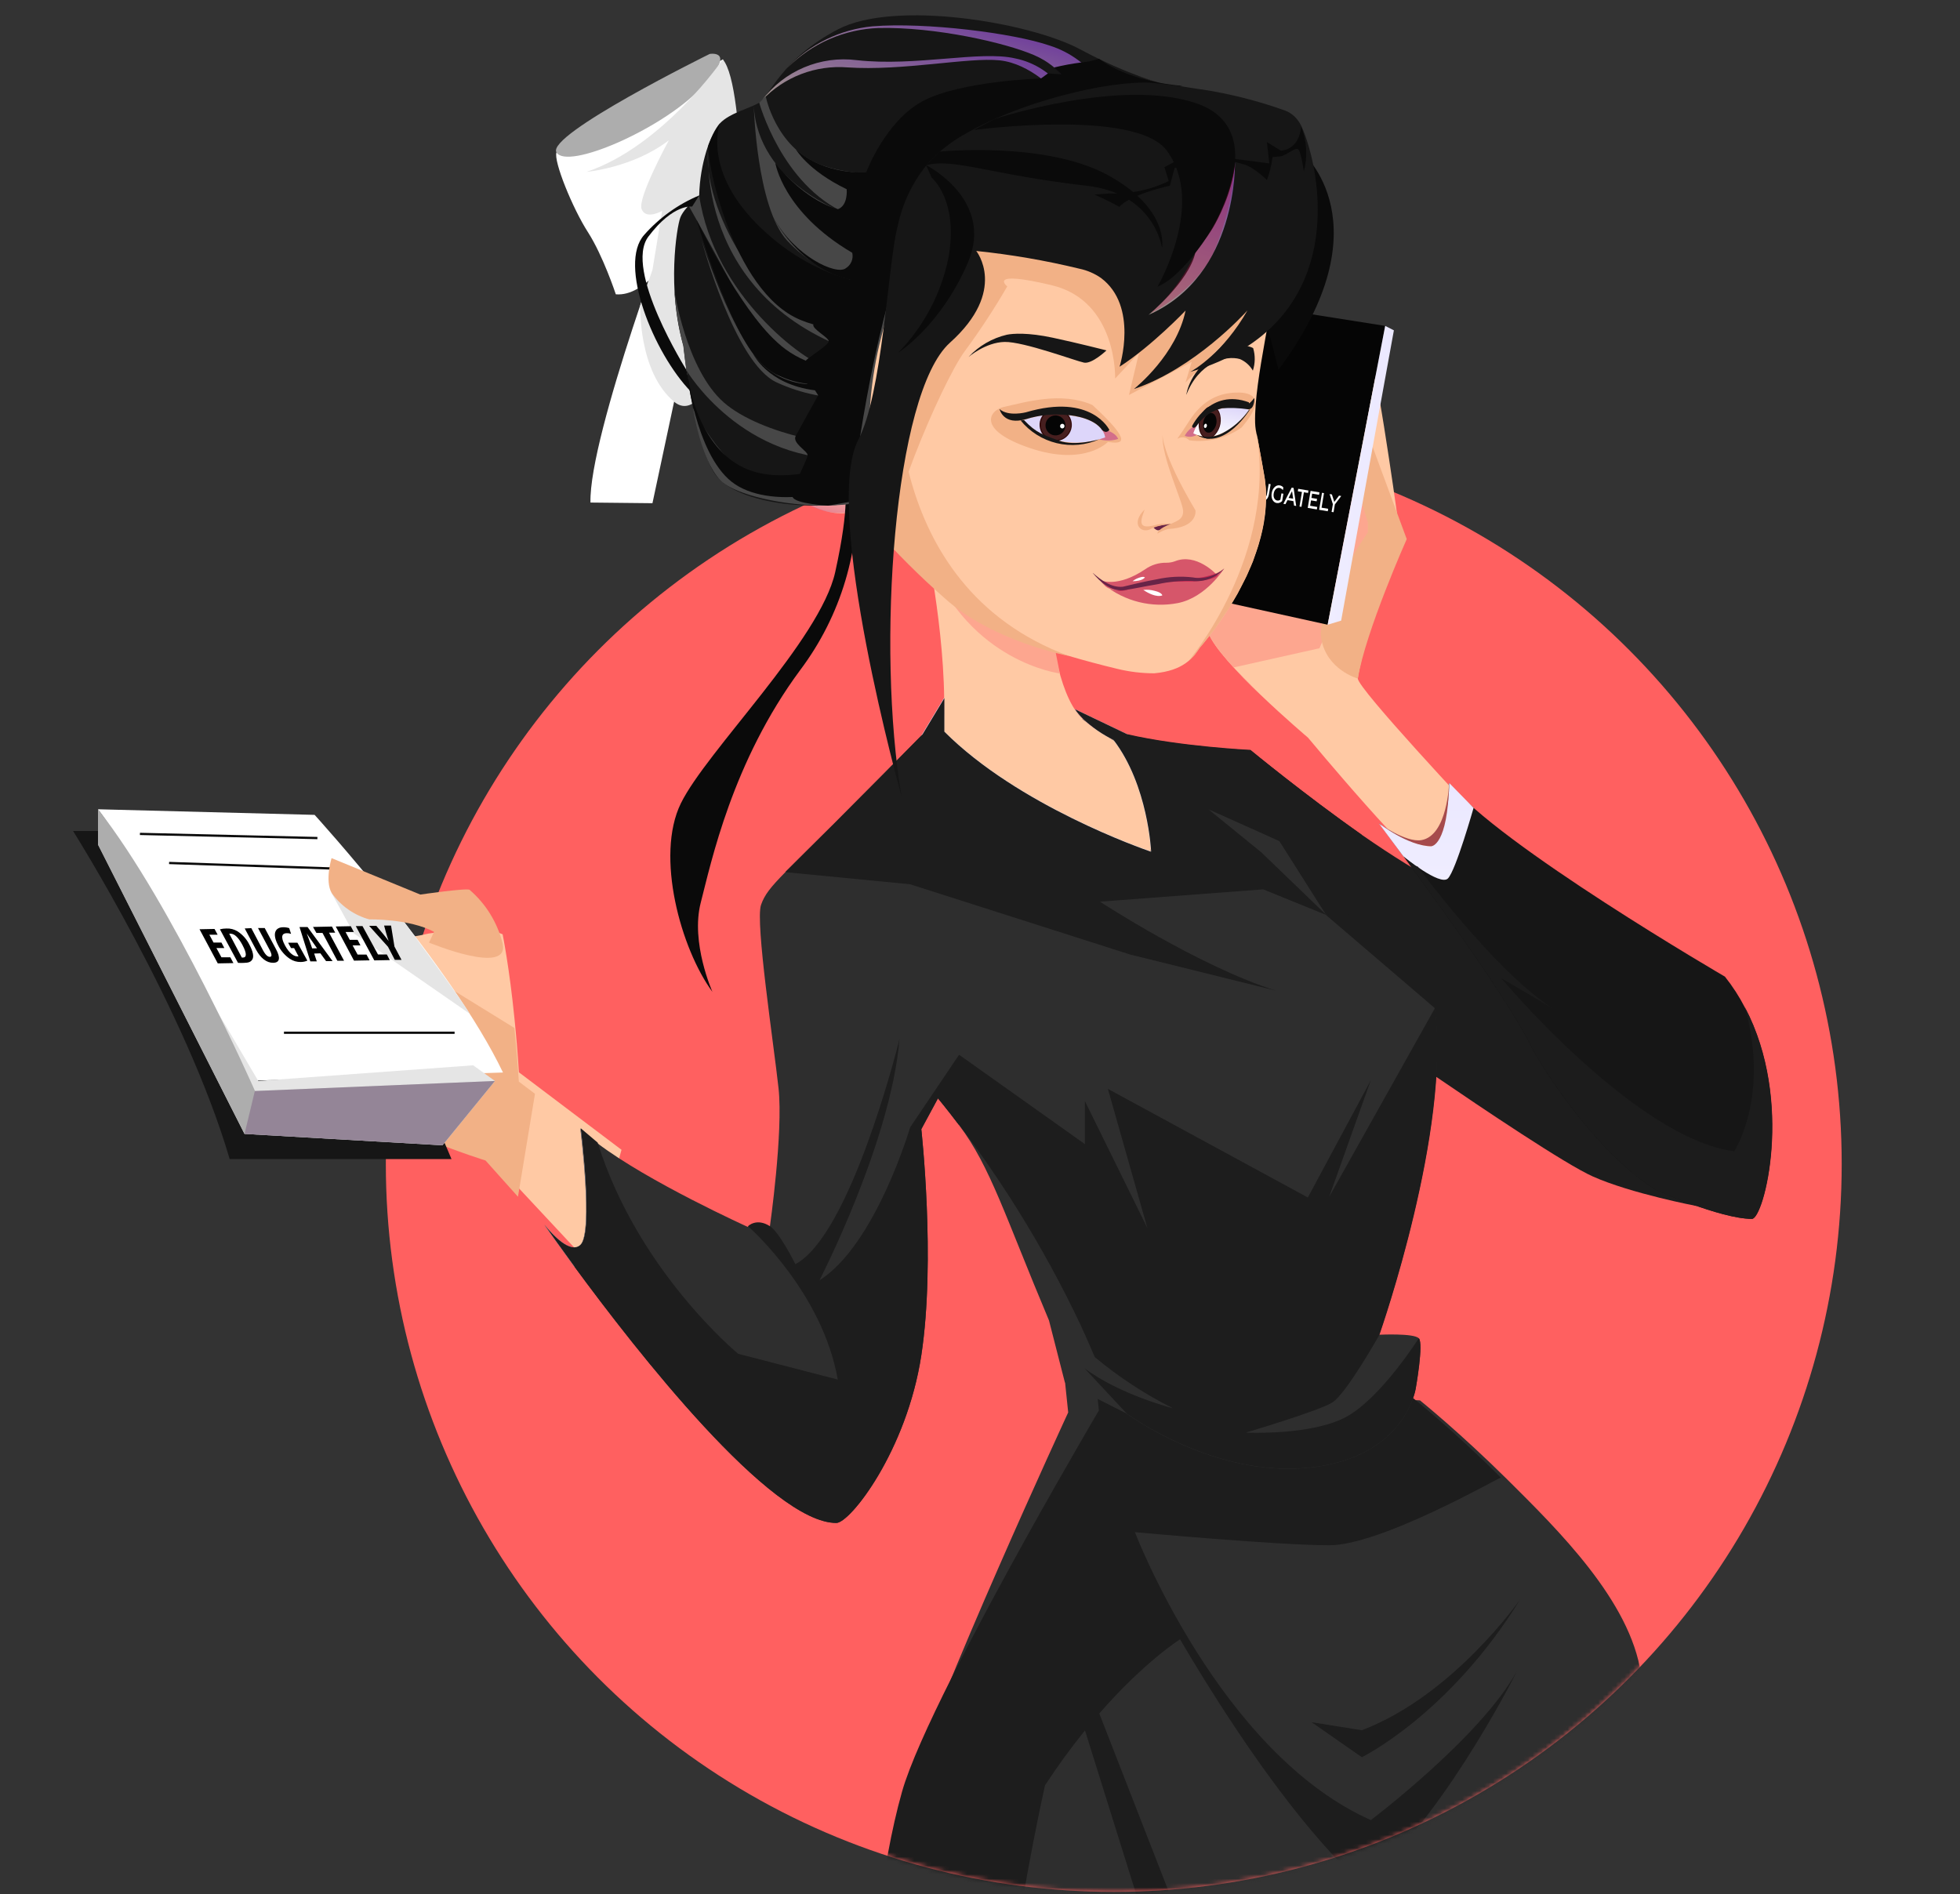 <svg width="447" height="432" viewBox="0 0 447 432" fill="none" xmlns="http://www.w3.org/2000/svg">
<rect x="0" y="0" width="447" height="432" fill="#333333" stroke="none"/>
<circle cx="254.007" cy="265.487" r="166.013" fill="#FF6060"/>
<mask id="mask0_427_2075" style="mask-type:alpha" maskUnits="userSpaceOnUse" x="0" y="-62" width="447" height="494">
<path d="M420.02 265.487C420.02 357.173 345.693 431.5 254.007 431.5C162.32 431.5 87.994 357.173 87.994 265.487C-107.85 336.172 72.18 -62 163.867 -62C255.553 -62 532.857 151.353 420.02 265.487Z" fill="#FF6060"/>
</mask>
<g mask="url(#mask0_427_2075)">
<path d="M315.976 578.548H358.457C362.083 559.383 365.469 536.192 367.977 517.494C370.611 497.987 372.287 483.393 372.287 483.393C372.287 477.499 372.184 470.316 371.99 462.506C371.249 427.926 369.186 381.204 369.186 381.204C312.852 381.204 299.125 431.689 299.125 431.689C299.125 431.689 303.184 464.365 307.368 499.241C311.313 532.453 315.372 567.717 315.976 578.548Z" fill="url(#paint0_linear_427_2075)"/>
<path d="M196.651 578.548H244.969C249.833 568.154 253.855 557.387 256.998 546.35C258.081 542.554 259.198 538.541 260.338 534.356C263.599 522.476 267.054 509.376 270.223 497.211C276.574 472.824 281.704 452.165 281.704 452.165L299.103 431.643C299.103 392.4 243.236 360.955 243.236 360.955C243.236 360.955 229.726 369.973 216.364 404.656C211.459 417.661 207.478 430.995 204.45 444.56C190.939 503.744 196.97 555.255 196.651 578.548Z" fill="url(#paint1_linear_427_2075)"/>
<path d="M315.976 578.548H358.457C362.083 559.383 365.469 536.192 367.977 517.494C370.611 497.987 372.287 483.393 372.287 483.393C372.287 477.499 372.184 470.316 371.99 462.506C371.249 427.926 369.186 381.204 369.186 381.204C312.852 381.204 299.125 431.689 299.125 431.689C299.125 431.689 303.184 464.365 307.368 499.241C311.313 532.453 315.372 567.717 315.976 578.548Z" fill="#FFC9A4"/>
<path d="M196.651 578.548H244.969C249.833 568.154 253.855 557.387 256.998 546.35C258.081 542.554 259.198 538.541 260.338 534.356C263.599 522.476 267.054 509.376 270.223 497.211C276.574 472.824 281.704 452.165 281.704 452.165L299.103 431.643C299.103 392.4 243.236 360.955 243.236 360.955C243.236 360.955 229.726 369.973 216.364 404.656C211.459 417.661 207.478 430.995 204.45 444.56C190.939 503.744 196.97 555.255 196.651 578.548Z" fill="#FFC9A4"/>
<path fill-rule="evenodd" clip-rule="evenodd" d="M196.651 578.547H200.55C200.961 566.451 203.104 552.484 210.162 545.427C223.843 531.745 259.05 534.265 260.327 534.356C263.588 522.476 267.042 509.376 270.212 497.211L267.521 463.235L225.986 389.663L216.398 404.758C211.494 417.763 207.512 431.098 204.484 444.663C190.939 503.744 196.97 555.255 196.651 578.547Z" fill="#F2B186"/>
<path d="M275.616 144.389C276.756 147.582 282.206 153.419 287.541 158.527C293.025 163.771 298.304 168.241 298.304 168.241C298.304 168.241 323.877 199.024 326.534 197.986C329.19 196.949 336.612 185.753 336.612 185.753C336.612 185.753 309.671 157.079 309.671 154.764C309.671 152.45 318.598 117.072 318.598 117.072C318.598 117.072 313.137 77.612 311.404 77.612C309.892 77.767 308.411 78.151 307.015 78.752L278.717 99.959C278.717 99.959 276.562 115.077 275.547 127.858C275.012 135.314 274.795 141.984 275.616 144.389Z" fill="#FFC9A4"/>
<path fill-rule="evenodd" clip-rule="evenodd" d="M275.616 144.389C276.756 147.581 282.206 153.419 287.542 158.527L281.328 152.233L300.915 147.855L313.092 119.911L307.973 102.011L289.833 118.44L275.593 127.846C275.012 135.314 274.795 141.983 275.616 144.389Z" fill="#FDA68F"/>
<path d="M309.671 154.765C309.671 154.765 302.534 152.804 301.325 145.644C300.117 138.484 311.951 121.417 311.951 121.417V119.068C311.951 119.068 308.132 108.214 309.112 100.986L310.914 96.163L320.822 122.956C320.822 122.956 311.404 144.082 309.671 154.765Z" fill="#F2B186"/>
<path d="M60.463 210.71C62.265 231.46 74.931 245.928 74.931 245.928C81.977 250.922 90.893 255.049 98.099 257.979C105.304 260.91 110.731 262.54 110.731 262.54L118.131 270.794L134.412 288.238L141.743 262.244L118.347 244.572C118.074 240.205 117.72 236.066 117.333 232.338C116.193 220.811 114.631 213.093 114.631 213.093C109.945 210.949 97.802 212.91 97.802 212.91C79.036 217.357 60.463 210.71 60.463 210.71Z" fill="#FFC9A4"/>
<path fill-rule="evenodd" clip-rule="evenodd" d="M225.77 541.847L224.994 566.588C224.641 570.603 224.984 574.65 226.009 578.548H299.285C331.812 565.003 365.309 547.525 365.309 547.525C386.664 479.996 376.71 398.488 374.248 381.786C371.785 365.083 355.276 348.893 343.807 337.492C332.827 326.615 323.843 319.398 323.843 319.398L242.894 315.214L243.613 322.146C243.613 322.146 213.148 388.079 207.129 409.16C197.369 443.671 197.369 508.077 197.369 508.077C197.369 479.996 211.575 457.114 211.575 457.114C222.11 480.554 225.77 541.847 225.77 541.847Z" fill="#2E2E2E"/>
<path fill-rule="evenodd" clip-rule="evenodd" d="M205.715 408.659C209.078 396.779 223.022 370.556 234.423 350.034C243.248 334.186 250.613 321.69 250.613 321.69L249.895 314.747L322.349 318.931C322.349 318.931 331.334 326.091 342.29 337.002C341.013 337.458 314.847 352.44 303.173 352.44C291.258 352.44 258.833 349.452 258.833 349.452C258.833 349.452 278.056 399.743 312.636 415.123C312.636 415.123 337.661 396.232 345.927 381.193C345.026 383.177 327.332 417.449 310.583 429.5C310.583 429.5 294.542 417.05 269.117 373.897C269.117 373.897 261.068 378.925 250.704 390.805L316.637 559.942L296.115 550.342L247.443 394.67C244.191 398.692 241.147 402.878 238.322 407.211C238.322 407.211 220.479 485.56 225.724 541.894C225.188 537.561 220.582 480.099 210.116 456.658C210.116 456.658 195.898 479.54 195.898 507.633C195.944 507.587 195.944 443.171 205.715 408.659Z" fill="#1D1D1D"/>
<path fill-rule="evenodd" clip-rule="evenodd" d="M346.703 364.775C346.703 364.775 331.505 386.689 310.583 394.624L299.125 392.8L310.583 400.78C310.583 400.78 330.479 391.078 346.703 364.775Z" fill="#1D1D1D"/>
<path fill-rule="evenodd" clip-rule="evenodd" d="M346.771 465.437L355.823 414.257L334.389 482.721L346.771 465.437Z" fill="#050505"/>
<path d="M211.621 126.034C211.621 126.034 216.968 152.257 214.836 169.929C214.836 169.929 246.281 198.934 259.403 198.934C272.526 198.934 265.811 173.908 265.811 173.908C265.811 173.908 252.266 169.347 246.588 163.647C240.911 157.946 239.577 141.905 239.577 141.905L211.621 126.034Z" fill="#FFC9A4"/>
<path fill-rule="evenodd" clip-rule="evenodd" d="M98.099 260.123C105.293 263.019 110.731 264.684 110.731 264.684L118.131 272.95L122.007 249.474L118.325 246.693C118.051 242.314 117.697 238.187 117.31 234.448L103.628 226.011L98.099 260.123Z" fill="#F2B186"/>
<path fill-rule="evenodd" clip-rule="evenodd" d="M285.136 171.034L286.869 189.641L287.279 194.11L288.1 202.844L320.639 240.832C320.639 240.832 323.421 242.771 327.571 245.621C337.969 252.724 357.009 265.539 363.223 268.309C371.922 272.209 386.983 275.082 386.983 275.082L329.555 201.92C324.288 199.526 317.344 195.079 310.561 190.393C297.632 181.295 285.136 171.034 285.136 171.034Z" fill="#1D1D1D"/>
<path fill-rule="evenodd" clip-rule="evenodd" d="M314.494 187.783C314.768 188.148 317.492 191.773 321.335 197.041C330.33 209.297 345.437 230.389 349.689 239.693C349.689 239.693 361.82 261.207 377.383 271.285C377.383 271.285 392.341 278.001 399.524 278.001C402.261 278.001 409.192 251.174 397.951 229.808C396.666 227.311 395.138 224.948 393.39 222.75C393.39 222.75 341.424 192.514 330.433 178.548C330.433 178.548 330.649 190.998 327.742 193.894C324.835 196.79 315.075 188.262 314.494 187.783Z" fill="#161616"/>
<path fill-rule="evenodd" clip-rule="evenodd" d="M22.36 189.525H16.66C16.66 189.525 42.472 230.467 52.38 264.363H102.967C102.967 264.363 85.489 221.335 60.463 191.612L22.36 189.525Z" fill="#161616"/>
<path fill-rule="evenodd" clip-rule="evenodd" d="M71.751 185.855C71.751 185.855 103.047 220.196 114.71 244.617L55.766 246.544C55.766 246.544 34.127 200.221 22.36 184.578L71.751 185.855Z" fill="white"/>
<path fill-rule="evenodd" clip-rule="evenodd" d="M107.915 242.975L112.875 246.544L100.904 261.217L55.766 258.618L22.395 192.662V184.578L58.901 246.544L107.915 242.975Z" fill="#E5E5E5"/>
<path fill-rule="evenodd" clip-rule="evenodd" d="M22.36 184.578V192.696L55.766 258.618L100.903 261.217L112.875 246.544L58.149 248.824C58.149 248.824 39.462 206.377 22.36 184.578Z" fill="#ADADAD"/>
<g style="mix-blend-mode:multiply" opacity="0.3">
<path fill-rule="evenodd" clip-rule="evenodd" d="M58.115 248.848L55.766 258.619L100.903 261.218L112.875 246.545L58.115 248.848Z" fill="#592963"/>
</g>
<path d="M31.918 189.94L31.906 190.453L72.381 191.4L72.393 190.887L31.918 189.94Z" fill="#0A0A0A"/>
<path d="M79.036 198.454L79.047 197.941L38.573 196.573L38.55 197.086L79.036 198.454Z" fill="#0A0A0A"/>
<path d="M103.674 235.291H64.762V235.804H103.674V235.291Z" fill="#0A0A0A"/>
<path fill-rule="evenodd" clip-rule="evenodd" d="M107.117 231.21L80.666 212.865L75.615 203.676L92.273 210.425C92.273 210.425 104.084 226.284 107.117 231.21Z" fill="#E5E5E5"/>
<path d="M114.631 215.215C113.459 210.446 110.828 206.162 107.106 202.959C106.616 202.468 95.864 204.03 95.864 204.03L75.616 195.719C75.616 195.719 74.054 200.804 75.616 203.643C77.701 206.593 80.742 208.732 84.224 209.697C84.224 209.697 93.344 209.503 98.988 212.536L97.848 214.987C97.848 214.987 116.295 222.648 114.631 215.215Z" fill="#F2B186"/>
<path fill-rule="evenodd" clip-rule="evenodd" d="M239.896 144.424L241.709 153.602C241.709 153.602 221.107 151.026 211.997 127.801L211.655 126.034C211.655 126.034 220.821 137.002 239.896 144.424Z" fill="#FDA68F"/>
<path fill-rule="evenodd" clip-rule="evenodd" d="M124.162 279.345C125.234 280.884 127.674 284.316 131.003 288.888C145.152 308.156 175.764 347.354 190.734 347.354C193.915 347.354 206.798 330.867 210.116 309.114C213.434 287.36 210.116 257.546 210.116 257.546L213.912 250.512C213.912 250.512 215.748 252.689 218.712 256.6C225.872 266.074 229.213 277.361 239.235 301.167L242.849 315.271L256.929 322.408C256.929 322.408 276.631 337.058 298.601 334.755C320.571 332.452 322.863 316.684 322.863 316.684C322.863 316.684 324.698 306.423 323.558 305.226C322.418 304.029 314.528 304.428 314.528 304.428C314.893 303.368 325.77 272.162 327.503 245.7C327.904 240.439 327.801 235.151 327.195 229.91L306.673 212.34L302.511 208.794L301.303 206.879L291.874 191.989L285.033 171.113C285.033 171.113 269.072 170.338 256.941 167.533C253.39 166.848 249.961 165.633 246.771 163.931L246.862 164.033L257.67 171.398C261.654 178.336 263.312 186.367 262.402 194.315H262.311C260.395 193.779 229.635 184.909 214.79 170.042L215.281 162.768V162.597L210.298 167.625C205.51 172.493 197.848 180.246 190.209 187.885C185.067 193.027 181.556 196.436 179.116 198.91C175.638 202.455 174.362 204.097 173.563 206.377C172.207 210.22 176.459 238.13 177.554 248.208C178.648 258.287 175.57 279.824 175.57 279.824C175.57 279.824 172.355 277.988 170.519 279.824C170.519 279.824 147.819 269.563 136.224 260.727C134.863 259.718 133.568 258.621 132.348 257.443C132.348 257.443 135.324 281.033 132.348 283.997C130.091 286.186 125.838 281.386 124.162 279.345Z" fill="#2E2E2E"/>
<path fill-rule="evenodd" clip-rule="evenodd" d="M207.551 172.174C207.551 172.174 234.549 197.986 262.869 201.634L262.482 194.166H262.39C260.623 193.562 232.132 183.655 215.326 166.804V162.574V159.153L210.344 167.419L207.551 172.174Z" fill="url(#paint2_linear_427_2075)"/>
<path fill-rule="evenodd" clip-rule="evenodd" d="M245.106 161.73C245.616 162.486 246.201 163.189 246.85 163.828L246.942 163.931C249.012 165.872 251.36 167.493 253.908 168.742C261.832 179.106 262.482 194.213 262.482 194.213L272.56 200.369C272.56 179.323 257.043 167.454 257.043 167.454L245.106 161.73Z" fill="url(#paint3_linear_427_2075)"/>
<path fill-rule="evenodd" clip-rule="evenodd" d="M330.49 178.559L336.065 184.259C336.065 184.259 332.018 198.545 330.216 200.358C328.415 202.171 320.046 195.307 320.046 195.307L314.471 187.816C314.471 187.816 322.007 193.05 326.431 193.05C326.431 193.004 330.49 189.207 330.49 178.559Z" fill="url(#paint4_linear_427_2075)"/>
<path d="M270.041 135.279L302.785 142.485L315.908 74.329L286.23 69.643L270.041 135.279Z" fill="#050505"/>
<path d="M281.012 112.952L281.662 109.072L283.688 109.411L283.594 109.971L282.016 109.707L281.853 110.677L283.139 110.892L283.045 111.452L281.759 111.237L281.553 112.467L283.184 112.74L283.09 113.3L281.012 112.952Z" fill="white"/>
<path d="M283.618 113.388L284.268 109.509L285.272 109.677C285.731 109.754 286.073 109.997 286.3 110.408C286.53 110.815 286.597 111.304 286.501 111.877C286.405 112.45 286.182 112.893 285.831 113.206C285.483 113.517 285.081 113.633 284.622 113.557L283.618 113.388ZM284.159 112.904L284.675 112.99C285.031 113.05 285.329 112.972 285.571 112.758C285.814 112.544 285.97 112.225 286.041 111.8C286.113 111.375 286.069 111.022 285.91 110.741C285.75 110.46 285.493 110.289 285.138 110.23L284.621 110.143L284.159 112.904Z" fill="white"/>
<path d="M288.863 113.885C288.591 114.144 288.279 114.243 287.926 114.184C287.574 114.125 287.311 113.929 287.138 113.596C286.969 113.26 286.93 112.819 287.022 112.272L287.397 110.033L287.844 110.108L287.465 112.369C287.405 112.731 287.426 113.02 287.529 113.235C287.633 113.449 287.797 113.576 288.022 113.613C288.25 113.652 288.448 113.586 288.615 113.417C288.783 113.247 288.897 112.981 288.958 112.619L289.337 110.358L289.784 110.433L289.409 112.672C289.318 113.219 289.136 113.623 288.863 113.885Z" fill="white"/>
<path d="M291.169 114.728C290.749 114.657 290.428 114.41 290.206 113.985C289.988 113.557 289.928 113.051 290.025 112.468C290.123 111.884 290.346 111.427 290.694 111.098C291.042 110.765 291.431 110.635 291.859 110.707C292.198 110.763 292.473 110.923 292.682 111.186L292.581 111.79C292.364 111.503 292.101 111.334 291.792 111.282C291.48 111.23 291.201 111.322 290.956 111.558C290.713 111.791 290.556 112.122 290.484 112.55C290.412 112.979 290.452 113.342 290.602 113.641C290.756 113.937 290.977 114.109 291.265 114.157C291.555 114.205 291.802 114.135 292.007 113.945L292.243 112.532L292.691 112.607L292.412 114.269C292.267 114.435 292.083 114.564 291.858 114.655C291.635 114.743 291.405 114.767 291.169 114.728Z" fill="white"/>
<path d="M292.688 114.908L294.586 111.215L295.017 111.287L295.608 115.397L295.128 115.317L294.98 114.301L293.63 114.074L293.163 114.988L292.688 114.908ZM293.875 113.563L294.916 113.737L294.668 112.02L293.875 113.563Z" fill="white"/>
<path d="M296.075 111.487L298.406 111.877L298.312 112.437L297.369 112.279L296.812 115.599L296.365 115.524L296.921 112.204L295.982 112.047L296.075 111.487Z" fill="white"/>
<path d="M298.243 115.839L298.893 111.959L300.918 112.298L300.824 112.858L299.246 112.594L299.084 113.564L300.369 113.779L300.275 114.339L298.99 114.123L298.784 115.354L300.415 115.627L300.321 116.187L298.243 115.839Z" fill="white"/>
<path d="M300.848 116.275L301.498 112.396L301.95 112.471L301.394 115.791L302.907 116.045L302.813 116.604L300.848 116.275Z" fill="white"/>
<path d="M303.683 116.75L303.978 114.993L303.231 112.686L303.752 112.773L304.303 114.478L305.379 113.046L305.883 113.13L304.428 115.052L304.131 116.825L303.683 116.75Z" fill="white"/>
<path d="M330.49 178.559C330.49 178.559 330.148 190.587 324.162 191.613C320.571 192.217 314.471 187.771 314.471 187.771C314.471 187.771 321.107 193.004 326.431 193.004C326.431 193.004 330.194 193.004 330.49 178.559Z" fill="#A64A4C"/>
<path fill-rule="evenodd" clip-rule="evenodd" d="M179.127 198.922L207.551 201.681L257.716 217.7L290.996 225.943C273.518 220.459 250.852 205.648 250.852 205.648L288.089 202.844L302.523 208.715L287.553 194.304L287.302 194.11L275.604 184.59L286.892 189.641L291.92 191.921L301.348 206.811L306.718 212.273L310.583 190.416C297.654 181.375 285.159 171.034 285.159 171.034C285.159 171.034 269.197 170.259 257.066 167.454L245.152 161.754C245.662 162.509 246.246 163.212 246.896 163.852L246.987 163.954C249.058 165.895 251.405 167.517 253.954 168.765C261.877 179.129 262.527 194.236 262.527 194.236H262.436C260.669 193.632 232.177 183.724 215.372 166.873V162.643V159.223L210.389 167.489C205.601 172.357 197.939 180.11 190.301 187.749C185.159 192.89 181.647 196.299 179.207 198.774L179.127 198.922Z" fill="#1D1D1D"/>
<path fill-rule="evenodd" clip-rule="evenodd" d="M249.678 309.526C255.145 314.087 261.121 318.001 267.487 321.189C267.487 321.189 255.436 318.145 247.33 312.068L256.952 322.386C256.952 322.386 276.653 337.037 298.624 334.734C320.594 332.431 322.885 316.663 322.885 316.663C322.885 316.663 324.721 306.402 323.581 305.205C323.581 305.205 315.098 318.647 307.175 323.071C299.251 327.494 284.121 326.742 284.121 326.742C284.121 326.742 300.607 321.862 303.811 319.901C307.015 317.94 314.597 304.43 314.597 304.43C315.03 303.153 330.889 257.685 327.264 229.911L303.139 272.962L312.613 246.42L298.27 273.122L252.665 248.347L261.672 280.088L247.421 251.129V260.945L218.758 240.583L213.958 250.422C226.862 266.416 237.812 283.892 246.577 302.48C247.626 304.806 248.663 307.154 249.678 309.526Z" fill="#1D1D1D"/>
<path fill-rule="evenodd" clip-rule="evenodd" d="M124.162 279.345C125.234 280.884 127.674 284.316 131.003 288.888C133.397 289.344 135.563 288.888 136.281 286.448C138.163 279.892 136.281 260.659 136.281 260.659C134.92 259.649 133.625 258.552 132.405 257.375C132.405 257.375 135.381 280.964 132.405 283.928C130.091 286.186 125.838 281.386 124.162 279.345Z" fill="url(#paint5_linear_427_2075)"/>
<path fill-rule="evenodd" clip-rule="evenodd" d="M124.162 279.346C125.234 280.885 127.674 284.317 131.003 288.889C145.152 308.157 175.764 347.354 190.734 347.354C193.915 347.354 206.798 330.868 210.116 309.114C213.434 287.361 210.116 257.547 210.116 257.547L213.912 250.512C213.912 250.512 215.748 252.69 218.712 256.6V240.582L207.573 257.113C207.573 257.113 199.695 283.918 186.891 292.013C186.891 292.013 203.207 260.351 205.133 237.024C204.484 239.658 193.801 281.763 181.396 288.33C181.396 288.33 177.793 281.079 175.604 279.676C172.503 277.681 170.599 279.676 170.599 279.676C171.591 280.543 187.61 295.022 191.064 314.644L168.353 308.772C168.353 308.772 145.494 289.995 136.304 260.602L132.428 257.319C132.428 257.319 135.404 280.908 132.428 283.872C130.091 286.186 125.838 281.387 124.162 279.346Z" fill="#1D1D1D"/>
<path fill-rule="evenodd" clip-rule="evenodd" d="M321.38 197.041C330.376 209.297 345.483 230.39 349.735 239.693C349.735 239.693 361.866 261.207 377.429 271.286C377.429 271.286 392.387 278.001 399.57 278.001C402.306 278.001 409.238 251.174 397.997 229.808C403.629 250.33 395.511 262.587 395.511 262.587C373.222 259.657 343.259 224.176 342.336 223.07L353.84 229.831C340.329 220.892 323.353 197.668 323.353 197.668L321.38 197.041Z" fill="#1C1C1C"/>
<path style="mix-blend-mode:multiply" opacity="0.5" fill-rule="evenodd" clip-rule="evenodd" d="M130.136 335.689C130.133 335.637 130.133 335.584 130.136 335.531C130.147 335.583 130.147 335.637 130.136 335.689Z" fill="url(#paint6_linear_427_2075)"/>
<path d="M165.788 31.062C165.788 31.062 153.68 68.218 140.443 67.124C140.443 67.124 137.547 58.334 134.07 52.929C130.592 47.525 126.214 36.774 126.91 34.767C127.605 32.761 164.876 13.538 164.876 13.538C164.876 13.538 168.159 24.563 165.788 31.062Z" fill="white"/>
<path d="M161.854 12.306C161.854 12.306 124.458 30.73 126.91 34.767C129.361 38.803 150.59 29.636 159.586 20.378C168.581 11.12 161.854 12.306 161.854 12.306Z" fill="#ADADAD"/>
<path d="M154.136 46.761C154.136 46.761 134.286 99.206 134.663 114.621L148.8 114.769L161.079 57.193L154.136 46.761Z" fill="white"/>
<path d="M133.773 39.202C133.773 39.202 144.376 38.267 152.539 31.997C152.539 31.997 145.345 45.165 146.326 47.696C147.306 50.227 151.012 48.095 151.012 48.095L148.811 61.503L146.018 69.632C146.018 69.632 145.494 84.727 153.737 91.625C161.98 98.523 169.288 66.451 169.288 66.451C169.288 66.451 170.371 19.797 164.83 13.538C164.876 13.538 151.251 33.308 133.773 39.202Z" fill="#E5E5E5"/>
<path d="M296.879 34.687C296.879 34.687 316.387 50.945 291.6 84.305L281.773 46.681L296.879 34.687Z" fill="#0A0A0A"/>
<path d="M232.2 145.86C219.009 141.117 206.855 128.849 197.324 118.109C185.614 104.907 176.55 99.548 176.277 74.784C176.185 59.812 180.064 45.083 187.518 32.098C206.581 -2.105 274.054 15.27 286.812 33.535C287.375 34.297 287.846 35.124 288.214 35.998C288.214 35.998 292.205 46.943 291.52 57.74C290.836 68.537 285.979 86.562 286.242 96.435C286.277 97.539 286.449 98.635 286.755 99.696L288.305 108.327C291.805 127.652 273.666 147.627 273.666 147.627C272.093 150.101 269.847 152.974 263.234 153.567C260.415 153.564 257.606 153.227 254.866 152.564C247.198 150.727 239.633 148.489 232.2 145.86Z" fill="#FFC9A4"/>
<path d="M243.749 149.61C243.749 149.61 226.442 146.372 215.497 136.487C209.797 131.486 204.424 126.124 199.41 120.434C199.41 120.434 200.106 94.36 204.928 82.594C204.928 82.594 199.832 133.329 243.749 149.61Z" fill="#F2B186"/>
<path d="M203.742 125.076L197.757 118.965L202.146 80.11L209.569 63.703L216.797 54.343L216.911 44.743L244.16 47.434L256.77 58.972H270.029L286.379 55.289L293.903 53.75L290.13 66.896L270.371 87.247L271.785 82.538L257.476 90.086L259.757 80.497L254.318 86.335C254.318 86.335 254.877 68.64 239.873 65.06C224.869 61.48 229.714 65.322 229.714 65.322C226.777 70.389 223.565 75.292 220.092 80.007C214.676 87.224 200.117 122.009 203.742 125.076Z" fill="#F2B186"/>
<path d="M195.465 97.109C195.465 97.109 187.678 82.937 176.699 85.456C176.699 85.456 170.782 88.227 170.086 93.54C169.311 99.582 175.787 110.836 184.611 115.134C193.436 119.432 197.21 115.613 198.658 113.298C200.106 110.984 198.874 100.084 195.465 97.109Z" fill="url(#paint7_linear_427_2075)"/>
<path style="mix-blend-mode:multiply" opacity="0.6" d="M173.335 92.742C173.335 92.742 176.676 89.925 182.012 92.149C187.347 94.372 194.2 103.915 194.884 107.506C194.884 107.506 189.947 105.408 188.123 106.001C186.299 106.594 184.851 108.715 180.609 107.21C176.368 105.705 170.747 98.944 173.335 92.742Z" fill="url(#paint8_linear_427_2075)"/>
<path style="mix-blend-mode:multiply" opacity="0.6" d="M181.978 92.148C181.978 92.148 179.766 92.81 180.039 98.921C180.067 100.635 180.515 102.316 181.344 103.817C182.173 105.318 183.357 106.592 184.794 107.529C184.794 107.529 181.886 104.177 181.578 100.688C181.271 97.199 184.474 93.665 184.474 93.665L181.978 92.148Z" fill="url(#paint9_linear_427_2075)"/>
<path style="mix-blend-mode:multiply" opacity="0.6" d="M187.085 95.785C187.085 95.785 184.703 99.844 186.766 102.854C188.83 105.864 194.416 106.046 194.416 106.046C192.533 102.258 190.059 98.794 187.085 95.785Z" fill="url(#paint10_linear_427_2075)"/>
<path opacity="0.18" d="M171.796 101.487C171.796 101.487 187.94 103.334 194.656 95.787C194.656 95.787 188.066 83.576 178.181 85.229C168.296 86.882 168.9 96.459 171.796 101.487Z" fill="black"/>
<path style="mix-blend-mode:multiply" opacity="0.6" d="M174.943 106.731C174.943 106.731 180.461 113.994 188.624 114.712C196.788 115.431 199.182 110.585 199.182 110.585C199.148 111.766 198.814 112.92 198.213 113.937C196.206 117.745 185.261 120.379 174.943 106.731Z" fill="url(#paint11_linear_427_2075)"/>
<path d="M192.649 110.722C192.649 110.722 193.915 114.952 190.483 130.469C187.051 145.986 161.113 171.274 155.264 183.257C149.416 195.24 155.264 216.412 162.481 226.228C162.481 226.228 157.453 214.987 159.813 205.877C162.173 196.767 166.973 173.748 182.536 152.77C191.781 140.451 196.333 125.24 195.374 109.867L192.649 110.722Z" fill="#0A0A0A"/>
<path d="M252.346 79.915C252.346 79.915 245.824 78.25 240.124 77.03C234.423 75.81 231.003 76.061 229.612 76.346C226.271 77.132 223.239 78.894 220.901 81.408C220.901 81.408 224.755 78.079 229.11 77.988C233.466 77.897 245.403 82.354 247.227 82.708C249.051 83.061 252.346 79.915 252.346 79.915Z" fill="#161616"/>
<path d="M285.729 84.533C285.059 83.36 284.027 82.436 282.787 81.899C279.469 80.93 273.336 82.788 270.554 90.062C270.554 90.062 271.192 84.213 278.022 80.303C282.856 77.532 285.797 79.402 285.797 79.402C286.298 81.079 286.274 82.87 285.729 84.533Z" fill="#161616"/>
<path d="M199.376 62.723C199.376 62.723 192.946 86.529 194.222 95.787C195.128 101.809 196.621 107.727 198.68 113.458C198.68 113.458 188.704 104.691 184.999 95.353C181.293 86.016 199.421 48.46 199.421 48.46L199.376 62.723Z" fill="url(#paint12_linear_427_2075)"/>
<path d="M265.583 19.215C265.583 19.215 257.705 17.357 246.303 11.235C234.902 5.112 204.119 -0.075 191.144 6.674C178.17 13.424 175.41 22.134 173.153 23.434C170.896 24.734 166.312 25.828 164.18 28.143C162.048 30.457 159.62 37.332 159.46 44.583C159.46 44.583 155.949 47.456 155.139 49.657C154.33 51.857 152.072 65.926 155.88 78.912C155.88 78.912 157.784 98.545 162.527 107.279C167.27 116.012 189.89 116.833 199.706 113.583C199.706 113.583 194.006 92.48 199.627 77.863C199.627 77.863 201.633 54.422 211.826 43.272C222.019 32.122 255.926 19.398 265.583 19.215Z" fill="#161616"/>
<path style="mix-blend-mode:multiply" opacity="0.6" d="M251.035 19.101C248.251 14.972 244.152 11.906 239.406 10.402C231.083 7.528 211.108 5.032 198.988 6.001C191.601 6.718 184.72 10.074 179.606 15.452C185.114 9.91 192.524 6.669 200.334 6.388C213.263 6.092 229.247 9.729 235.826 12.568C242.404 15.407 244.114 20.218 244.114 20.218L251.035 19.101Z" fill="url(#paint13_linear_427_2075)"/>
<path style="mix-blend-mode:multiply" opacity="0.6" d="M242.564 20.538C239.945 16.807 235.995 14.224 231.527 13.321C223.638 11.463 208.793 15.225 195.385 13.72C191.305 13.201 187.159 13.772 183.371 15.374C179.582 16.976 176.285 19.552 173.814 22.841C176.298 20.221 179.338 18.19 182.71 16.897C186.081 15.605 189.7 15.084 193.299 15.373C205.84 16.228 220.89 13.013 227.993 13.766C235.096 14.518 240.796 20.914 240.796 20.914L242.564 20.538Z" fill="url(#paint14_linear_427_2075)"/>
<path d="M210.481 38.69C210.481 38.69 196.891 41.404 186.88 37.436C176.87 33.468 174.635 21.987 174.635 21.987L173.153 23.424C173.153 23.424 178.261 42.202 192.934 48.655C192.934 48.655 172.823 41.894 171.899 24.028C171.899 24.028 172.526 47.15 179.458 54.811C183.895 59.546 189.597 62.91 195.887 64.502C195.887 64.502 189.719 72.905 182.662 71.742C175.604 70.579 159.586 48.586 161.57 33.081C161.57 33.081 157.739 68.231 196.56 80.749C196.56 80.749 192.923 84.557 188.442 83.656C183.962 82.756 162.846 67.626 159.46 44.607L157.032 46.888C157.032 46.888 165.013 60.991 169.049 69.074C171.421 73.527 174.683 77.444 178.634 80.582C182.584 83.72 187.137 86.013 192.011 87.316C192.011 87.316 186.629 88.65 177.577 85.629C168.524 82.608 159.996 54.743 159.996 54.743C159.996 54.743 167.532 82.813 177.098 87.202C182.752 89.826 188.954 91.05 195.18 90.771C195.18 90.771 196.685 98.261 195.351 100.462C194.017 102.662 173.621 99.322 165.047 91.763C156.473 84.204 153.782 66.236 153.782 66.236C154.077 70.519 154.764 74.767 155.835 78.925L156.507 84.398C156.507 84.398 169.322 106.163 195.123 104.566C195.123 104.566 186.835 111.407 176.46 110.552C166.084 109.697 158.035 93.097 158.035 93.097C158.035 93.097 159.802 104.84 164.26 109.503C168.718 114.166 189.411 117.484 199.684 113.573C199.684 113.573 195.614 97.304 201.052 76.588C206.49 55.872 210.481 38.69 210.481 38.69Z" fill="#474747"/>
<path d="M200.778 64.855C200.778 64.855 187.097 64.958 173.552 52.006C160.007 39.054 164.18 28.132 164.18 28.132C163.11 29.668 162.233 31.33 161.569 33.08C160.84 35.36 166.837 66.52 182.593 72.984C198.35 79.449 200.778 64.855 200.778 64.855Z" fill="#0A0A0A"/>
<path d="M192.011 87.36C192.011 87.36 180.609 89.777 173.438 82.674C166.267 75.571 158.856 50.112 158.856 50.112C158.856 50.112 168.296 69.996 177.235 78.068C179.753 80.411 182.789 82.126 186.096 83.075C189.402 84.024 192.885 84.18 196.263 83.529C196.098 84.557 195.586 85.498 194.813 86.195C194.039 86.892 193.05 87.303 192.011 87.36Z" fill="#0A0A0A"/>
<path d="M197.381 103.231C197.381 103.231 180.894 112.056 169.562 106.651C158.229 101.247 156.553 84.385 156.553 84.385C156.553 84.385 158.525 103.22 166.814 109.844C175.103 116.468 193.994 112.888 198.27 106.606L197.381 103.231Z" fill="#0A0A0A"/>
<path d="M250.624 13.4C249.299 13.849 247.925 14.136 246.531 14.255C244.459 14.52 242.404 14.901 240.375 15.396L241.971 16.946L238.984 16.752L237.41 17.892C237.41 17.892 219.168 18.462 210.538 23.012C201.907 27.561 197.552 39.304 197.552 39.304C197.552 39.304 188.146 40.068 181.487 34.037C181.487 34.037 184.224 38.882 193.094 43.158C193.094 43.158 193.47 46.863 191.076 47.718C191.076 47.718 183.79 46.042 176.813 37.126C176.813 37.126 178.512 48.357 194.359 57.649C194.518 58.318 194.461 59.02 194.197 59.654C193.933 60.289 193.475 60.824 192.889 61.183C190.756 62.836 181.271 58.526 176.38 49.588C176.38 49.588 181.932 61.092 194.165 63.885C194.165 63.885 185.786 73.006 185.489 74.021C185.193 75.035 188.909 76.917 189.001 77.806C189.092 78.695 184.064 81.659 183.768 82.287C183.471 82.914 184.144 87.611 184.144 87.611C181.677 87.461 179.277 86.754 177.125 85.541C174.972 84.328 173.123 82.642 171.716 80.611C171.716 80.611 174.909 87.634 185.865 89.025L186.595 90.165C186.595 90.165 182.354 97.758 181.476 99.411C180.598 101.064 184.144 102.832 184.189 103.801C184.235 104.77 180.245 111.782 180.769 113.355C181.293 114.928 188.864 115.327 188.864 115.327L194.086 114.404C194.086 114.404 197.802 81.055 205.487 59.587C213.171 38.118 254.786 22.02 254.786 22.02L269.676 19.58C269.676 19.58 258.126 18.964 250.624 13.4Z" fill="#0A0A0A"/>
<path d="M271.454 84.829C272.287 84.361 279.002 80.451 284.497 70.794C283.802 71.581 272.424 84.053 258.605 88.728C259.141 88.283 268.296 80.884 270.383 70.828C270.383 70.828 262.733 78.877 255.333 83.643C255.333 83.643 259.723 69.825 251.069 63.383C249.608 62.374 247.961 61.665 246.224 61.297C238.465 59.411 230.588 58.055 222.646 57.238C222.646 57.238 229.931 66.245 216.637 78.171C203.8 89.697 199.878 148.003 205.624 181.716C205.624 181.716 187.382 116.262 195.773 100.232C201.212 89.845 202.454 61.034 204.598 52.062L204.712 51.663C205.829 46.219 208.308 41.147 211.917 36.921C214.15 34.544 216.72 32.508 219.545 30.878L219.693 30.798C220.388 30.388 221.095 29.989 221.825 29.601C235.415 22.236 255.709 17.824 264.192 19.032C264.192 19.032 268.285 19.443 273.769 20.378H273.986C280.519 21.381 286.941 23.011 293.162 25.246C294.124 25.62 294.978 26.227 295.648 27.013C296.108 27.534 296.492 28.117 296.788 28.746C301.212 38.426 308.668 73.861 271.454 84.829Z" fill="#161616"/>
<path d="M214.243 34.583C214.243 34.583 238.368 32.154 252.597 39.907C266.825 47.66 265.013 56.553 265.013 56.553C265.013 56.553 263.394 44.149 247.911 42.381C225.758 39.839 217.401 35.962 211.165 37.707L214.243 34.583Z" fill="#0A0A0A"/>
<path style="mix-blend-mode:multiply" opacity="0.6" d="M272.617 57.627C272.617 57.627 281.351 45.165 281.647 36.853C281.647 36.853 282.479 62.769 261.946 71.81C261.946 71.844 271.147 64.216 272.617 57.627Z" fill="url(#paint15_linear_427_2075)"/>
<path d="M226.876 27.129C226.876 27.129 255.937 17.586 273.062 23.64C290.187 29.694 276.608 51.972 276.608 51.972C276.608 51.972 269.995 62.974 263.987 65.369C263.987 65.369 275.092 46.352 266.05 34.289C258.833 24.723 222.042 29.66 222.042 29.66L226.876 27.129Z" fill="#0A0A0A"/>
<path d="M249.575 44.378L253.076 44.115C257.727 44.298 262.352 43.331 266.54 41.299L265.571 38.141L267.658 37.001C267.658 37.001 279.15 35.861 281.681 36.249L289.48 37.263L288.932 32.407L292.113 34.356C292.113 34.356 296.275 34.356 296.731 28.838C298.037 32.102 298.257 35.7 297.358 39.099C297.358 39.099 296.708 34.139 295.91 33.957C295.112 33.775 293.162 35.576 291.977 35.667C290.791 35.758 290.209 35.838 290.209 35.838C289.992 37.622 289.568 39.375 288.944 41.06C288.944 41.06 285.98 38.153 283.813 37.537L281.647 36.91L281.567 38.175C281.567 38.175 274.225 36.534 267.886 38.312L266.814 42.348C266.814 42.348 257.75 44.298 255.287 47.194C255.265 47.137 252.072 45.415 249.575 44.378Z" fill="#0A0A0A"/>
<g style="mix-blend-mode:multiply" opacity="0.3">
<path d="M272.617 57.625C277.37 51.744 280.496 44.719 281.681 37.251C281.225 44.18 279.594 50.981 276.859 57.363C272.526 66.643 262.322 71.489 262.322 71.489C266.735 67.684 270.251 62.95 272.617 57.625Z" fill="#BB0B43"/>
</g>
<path d="M212.487 40.525C212.487 40.525 218.655 45.598 216.318 58.709C214.672 66.908 210.689 74.455 204.849 80.44C204.849 80.44 214.551 74.306 220.73 59.918C226.91 45.53 211.199 37.651 211.199 37.651L212.487 40.525Z" fill="#0A0A0A"/>
<path d="M159.46 44.571C154.653 46.583 150.365 49.658 146.919 53.567C140.876 60.259 149.051 80.576 157.579 89.332L156.553 84.384C156.553 84.384 142.176 61.514 147.877 53.955C153.577 46.395 157.853 47.114 157.853 47.114L159.46 44.571Z" fill="#0A0A0A"/>
<path d="M252.665 100.802C252.665 100.802 247.386 106.411 234.925 102.204C222.463 97.997 225.713 93.505 228.939 92.81C233.864 91.749 241.948 89.23 249.131 92.365C258.765 101.247 255.823 101.258 252.665 100.802Z" fill="#F2B186"/>
<path d="M271.238 100.426C275.43 100.986 279.679 99.948 283.141 97.519C289.833 89.766 284.053 89.447 281.795 89.538C278.375 89.675 274.441 90.883 271.112 96.162C266.711 103.151 268.798 98.066 271.238 100.426Z" fill="#F2B186"/>
<path d="M250.385 97.713C250.385 97.713 254.079 97.998 255.025 100.107C253.625 100.56 252.124 100.596 250.704 100.21L250.385 97.713Z" fill="#D36E8A"/>
<path d="M252.038 99.777C252.038 99.777 251.867 96.026 245.038 94.909C241.176 94.189 237.192 94.499 233.488 95.81C233.488 95.81 239.987 103.916 252.038 99.777Z" fill="url(#paint16_linear_427_2075)"/>
<path d="M244.411 97.383C244.314 98.102 244.008 98.776 243.53 99.321C243.052 99.866 242.423 100.258 241.724 100.447C241.024 100.637 240.284 100.615 239.596 100.386C238.908 100.157 238.303 99.73 237.858 99.158C237.412 98.586 237.144 97.896 237.089 97.173C237.034 96.45 237.193 95.727 237.547 95.094C237.901 94.462 238.434 93.948 239.079 93.617C239.724 93.285 240.452 93.152 241.173 93.233C241.659 93.291 242.128 93.444 242.555 93.685C242.981 93.925 243.356 94.247 243.657 94.633C243.958 95.019 244.179 95.461 244.309 95.933C244.438 96.405 244.473 96.898 244.411 97.383Z" fill="#320909"/>
<path d="M244.183 97.359C244.094 98.025 243.81 98.651 243.368 99.157C242.925 99.664 242.344 100.028 241.695 100.206C241.046 100.383 240.36 100.366 239.721 100.155C239.083 99.945 238.52 99.55 238.104 99.022C237.688 98.494 237.438 97.854 237.383 97.184C237.329 96.514 237.473 95.842 237.798 95.254C238.123 94.665 238.614 94.185 239.21 93.874C239.806 93.563 240.481 93.435 241.15 93.505C242.061 93.619 242.89 94.088 243.457 94.809C244.025 95.531 244.286 96.447 244.183 97.359Z" fill="#471F1F"/>
<path d="M242.985 97.303C242.93 97.75 242.743 98.171 242.449 98.513C242.154 98.855 241.765 99.101 241.33 99.221C240.896 99.341 240.435 99.33 240.007 99.189C239.579 99.047 239.202 98.782 238.925 98.426C238.647 98.071 238.481 97.641 238.448 97.191C238.415 96.741 238.516 96.292 238.738 95.899C238.961 95.507 239.294 95.189 239.697 94.987C240.1 94.784 240.554 94.705 241.002 94.76C241.299 94.797 241.586 94.892 241.846 95.04C242.107 95.187 242.336 95.385 242.52 95.621C242.704 95.857 242.84 96.127 242.92 96.415C243 96.704 243.022 97.006 242.985 97.303Z" fill="#050505"/>
<path d="M242.757 97.269C242.743 97.4 242.678 97.52 242.575 97.603C242.473 97.687 242.342 97.726 242.21 97.713C242.144 97.706 242.08 97.686 242.022 97.654C241.964 97.622 241.912 97.579 241.871 97.527C241.83 97.475 241.799 97.415 241.781 97.352C241.763 97.288 241.758 97.221 241.766 97.155C241.767 97.085 241.782 97.016 241.812 96.952C241.841 96.889 241.884 96.832 241.936 96.786C241.989 96.74 242.051 96.705 242.118 96.684C242.184 96.663 242.255 96.656 242.324 96.664C242.394 96.672 242.461 96.695 242.522 96.73C242.582 96.766 242.634 96.814 242.675 96.871C242.716 96.928 242.744 96.992 242.758 97.061C242.773 97.13 242.772 97.2 242.757 97.269Z" fill="white"/>
<path d="M253.007 98.067C253.007 98.067 249.005 89.584 233.956 94.042C233.956 94.042 229.943 95.079 227.959 93.301C227.959 93.301 228.791 97.154 234.024 95.581C237.059 94.651 240.249 94.337 243.407 94.658C243.407 94.658 248.72 94.931 251.058 97.69C251.058 97.725 252.015 99.207 253.007 98.067Z" fill="#161616"/>
<path d="M250.704 100.199C250.704 100.199 245.163 101.864 241.515 100.507C237.866 99.15 236.339 98.785 233.534 95.81L232.759 95.901C234.868 98.482 237.765 100.3 241.006 101.077C244.248 101.853 247.655 101.545 250.704 100.199Z" fill="#161616"/>
<path d="M273.609 96.676C272.881 96.868 272.201 97.209 271.612 97.678C271.024 98.148 270.539 98.734 270.189 99.401C270.637 99.578 271.12 99.65 271.601 99.611C272.081 99.571 272.546 99.421 272.959 99.173L273.609 96.676Z" fill="#D36E8A"/>
<path d="M272.15 98.852C272.548 97.587 273.249 96.438 274.193 95.506C275.137 94.574 276.295 93.887 277.565 93.505C282.126 91.863 284.828 93.505 284.828 93.505C284.828 93.505 279.139 102.056 272.15 98.852Z" fill="url(#paint17_linear_427_2075)"/>
<path d="M273.495 98.067C273.917 99.857 275.331 100.552 276.653 99.617C277.353 99.016 277.875 98.236 278.162 97.359C278.45 96.483 278.492 95.545 278.284 94.646C277.862 92.845 276.448 92.149 275.126 93.084C274.426 93.688 273.904 94.471 273.617 95.349C273.33 96.227 273.288 97.166 273.495 98.067Z" fill="#320909"/>
<path d="M273.643 97.965C274.042 99.641 275.365 100.245 276.608 99.413C277.261 98.852 277.749 98.123 278.019 97.305C278.288 96.488 278.328 95.612 278.135 94.772C277.748 93.085 276.414 92.492 275.183 93.313C274.53 93.877 274.042 94.607 273.771 95.427C273.5 96.246 273.456 97.123 273.643 97.965Z" fill="#471F1F"/>
<path d="M274.442 97.475C274.704 98.615 275.582 99.002 276.38 98.421C276.805 98.056 277.123 97.582 277.298 97.049C277.473 96.516 277.498 95.946 277.372 95.4C277.121 94.259 276.232 93.872 275.445 94.442C275.02 94.81 274.703 95.287 274.526 95.82C274.35 96.354 274.32 96.925 274.442 97.475Z" fill="#050505"/>
<path d="M274.59 97.359C274.647 97.599 274.84 97.69 275.012 97.564C275.107 97.486 275.178 97.382 275.218 97.266C275.258 97.149 275.266 97.024 275.24 96.903C275.183 96.664 274.989 96.572 274.818 96.698C274.723 96.777 274.651 96.88 274.611 96.996C274.571 97.113 274.563 97.239 274.59 97.359Z" fill="white"/>
<path d="M271.842 97.223C271.842 97.223 276.004 88.478 284.851 91.773C284.851 91.773 284.475 92.685 286.082 90.769C286.082 90.769 286.162 93.574 284.52 93.335C282.577 93.046 280.607 92.977 278.649 93.13C276.462 93.653 274.529 94.928 273.187 96.732C273.187 96.732 272.287 98.226 271.842 97.223Z" fill="#161616"/>
<path d="M272.937 99.207C273.886 99.549 274.896 99.69 275.903 99.621C276.909 99.552 277.891 99.275 278.785 98.808C281.201 97.569 283.275 95.756 284.828 93.529L285.136 93.29C285.136 93.29 279.276 102.958 272.937 99.207Z" fill="#161616"/>
<path opacity="0.6" d="M277.417 131.016C277.417 131.016 272.857 126.022 267.943 128.018C267.343 128.233 266.711 128.345 266.073 128.348C264.298 128.304 262.556 128.84 261.114 129.876C254.934 134.015 251.183 132.498 250.853 132.247C251.572 133.418 252.716 134.267 254.044 134.617C255.373 134.967 256.786 134.792 257.99 134.129C261.9 132.316 271.318 132.715 272.412 132.612C277.93 132.122 278.136 130.936 277.417 131.016Z" fill="#BB0B43"/>
<path opacity="0.6" d="M279.196 129.647C279.196 129.647 275.103 136.26 268.627 137.549C265.695 138.116 262.675 138.04 259.775 137.326C256.875 136.611 254.165 135.275 251.833 133.41C251.833 133.41 253.862 135.941 257.533 133.855C261.918 132.549 266.483 131.956 271.055 132.099C271.055 132.099 277.303 131.608 279.196 129.647Z" fill="#BB0B43"/>
<path d="M249.245 130.674C251.092 132.315 253.52 134.094 256.086 133.82C258.605 133.205 261.262 132.578 263.895 132.11C266.56 131.526 269.302 131.383 272.013 131.688C273.273 131.928 274.572 131.857 275.798 131.483C277.062 131.136 278.231 130.509 279.219 129.647C278.313 130.693 277.165 131.499 275.875 131.996C274.584 132.493 273.192 132.665 271.819 132.498C269.207 132.433 266.596 132.681 264.044 133.239C261.41 133.661 258.856 134.242 256.143 134.641C253.224 134.801 250.909 132.749 249.211 130.674H249.245Z" fill="#682447"/>
<path d="M260.737 134.549C261.617 134.451 262.508 134.524 263.359 134.766C265.024 135.165 265.081 135.792 265.081 135.792C265.081 135.792 263.747 136.544 260.737 134.549Z" fill="white"/>
<path d="M258.297 132.567C258.744 132.205 259.254 131.93 259.802 131.757C260.851 131.381 261.102 131.689 261.102 131.689C261.102 131.689 260.646 132.544 258.297 132.567Z" fill="white"/>
<path d="M286.424 97.94L287.838 105.636L288.465 109.296L288.704 111.702V113.891L288.533 116.695L288.089 119.819L287.644 121.837L286.903 124.562L285.729 128.108L284.292 131.414L282.24 135.416L280.245 138.78L277.246 143.192L274.271 147L273.712 147.638L272.344 149.531L270.976 150.865C270.976 150.865 291.703 126.569 286.424 97.94Z" fill="#F2B186"/>
<path d="M262.926 120.173C262.926 120.173 265.731 119.614 266.495 119.489C267.259 119.364 267.236 120.093 267.042 120.219C266.848 120.344 264.819 120.812 264.249 120.948C263.679 121.085 262.926 120.173 262.926 120.173Z" fill="#682447"/>
<path d="M265.138 99.058C265.138 99.058 264.693 103.002 272.64 116.399C272.64 116.399 273.29 120.31 266.381 120.663C265.527 120.889 264.712 121.243 263.964 121.712C263.964 121.712 263.838 120.902 266.084 119.876C268.33 118.85 269.858 118.611 269.824 116.536C269.79 114.461 264.807 104.245 265.138 99.058Z" fill="#F2B186"/>
<path d="M261.045 116.206C257.784 119.455 260.236 121.656 262.185 120.767C263.788 119.947 265.574 119.554 267.373 119.626C266.246 119.377 265.079 119.377 263.952 119.626C260.099 120.767 259.791 119.626 260.817 116.879L261.045 116.206Z" fill="#F2B186"/>
<path d="M51.16 216.229H49.358L50.499 218.339H52.528L53.235 219.661L49.666 219.729L45.505 211.942L48.925 211.874L49.632 213.185H47.739L48.697 214.975H50.499L51.16 216.229Z" fill="black"/>
<path d="M50.157 211.954C50.637 211.832 51.131 211.771 51.627 211.772C52.525 211.728 53.414 211.955 54.181 212.422C55.349 213.182 56.288 214.246 56.895 215.5C57.738 217.073 57.921 218.202 57.556 218.818C57.191 219.434 56.655 219.593 55.549 219.616C55.128 219.637 54.705 219.633 54.284 219.605L50.157 211.954ZM55.15 218.396C55.241 218.407 55.333 218.407 55.424 218.396C56.165 218.396 56.427 217.644 55.276 215.5C54.421 213.904 53.486 212.935 52.562 212.958C52.469 212.933 52.371 212.933 52.277 212.958L55.15 218.396Z" fill="black"/>
<path d="M57.316 211.691L59.984 216.753C60.6 217.893 61.125 218.246 61.535 218.235C61.945 218.224 62.128 217.904 61.535 216.73L58.844 211.668H60.372L62.937 216.468C64.009 218.463 63.827 219.569 62.31 219.592C60.794 219.615 59.426 218.52 58.377 216.571L55.812 211.759L57.316 211.691Z" fill="black"/>
<path d="M70.097 219.102C69.625 219.302 69.117 219.407 68.604 219.409C67.712 219.431 66.836 219.177 66.096 218.68C64.941 217.892 64.013 216.815 63.405 215.556C61.934 212.728 62.937 211.508 64.545 211.486C65.025 211.47 65.503 211.54 65.959 211.691L66.38 213.002C66.065 212.88 65.727 212.825 65.389 212.842C64.351 212.842 63.895 213.583 64.99 215.624C65.993 217.494 67.087 218.144 67.794 218.132C67.888 218.15 67.985 218.15 68.079 218.132L67.076 216.24H66.369L65.708 215.009H67.829L70.097 219.102Z" fill="black"/>
<path d="M71.648 217.483L72.252 219.273H70.77L68.307 211.44H70.143L75.844 219.205H74.361L73.073 217.437L71.648 217.483ZM72.298 216.286L71.158 214.656C70.816 214.188 70.302 213.413 69.949 212.888C70.143 213.413 70.462 214.222 70.622 214.678L71.192 216.309L72.298 216.286Z" fill="black"/>
<path d="M73.552 212.786H72.161L71.386 211.417L75.707 211.326L76.448 212.729H75.045L78.466 219.125H76.938L73.552 212.786Z" fill="black"/>
<path d="M82.206 215.624H80.415L81.556 217.722H83.585L84.292 219.033L80.735 219.102L76.573 211.314L79.994 211.246L80.689 212.569H78.808L79.766 214.359H81.556L82.206 215.624Z" fill="black"/>
<path d="M81.145 211.224H82.673L86.207 217.7H88.225L88.909 218.976L85.364 219.045L81.145 211.224Z" fill="black"/>
<path d="M90.038 218.92L88.487 215.944L84.189 211.167H85.82L87.347 212.98C87.758 213.481 88.214 214.052 88.647 214.633C88.43 214.063 88.259 213.493 88.1 212.934L87.598 211.099H89.183L89.958 215.887L91.566 218.92H90.038Z" fill="black"/>
<path d="M302.785 142.486L305.863 141.551L317.892 75.344L315.908 74.329" fill="url(#paint18_linear_427_2075)"/>
</g>
<defs>
<linearGradient id="paint0_linear_427_2075" x1="400.391" y1="807.678" x2="326.283" y2="387.418" gradientUnits="userSpaceOnUse">
<stop stop-color="#FF957C"/>
<stop offset="0.98" stop-color="#D17D67"/>
</linearGradient>
<linearGradient id="paint1_linear_427_2075" x1="311.712" y1="865.254" x2="223.433" y2="364.546" gradientUnits="userSpaceOnUse">
<stop stop-color="#FF957C"/>
<stop offset="0.98" stop-color="#FFAE78"/>
</linearGradient>
<linearGradient id="paint2_linear_427_2075" x1="235.21" y1="201.68" x2="235.21" y2="159.233" gradientUnits="userSpaceOnUse">
<stop offset="0.01" stop-color="#EFEDFF"/>
<stop offset="1" stop-color="#EBE8FF"/>
</linearGradient>
<linearGradient id="paint3_linear_427_2075" x1="258.833" y1="200.369" x2="258.833" y2="161.73" gradientUnits="userSpaceOnUse">
<stop offset="0.01" stop-color="#EFEDFF"/>
<stop offset="1" stop-color="#EBE8FF"/>
</linearGradient>
<linearGradient id="paint4_linear_427_2075" x1="325.268" y1="200.609" x2="325.268" y2="178.559" gradientUnits="userSpaceOnUse">
<stop offset="0.01" stop-color="#EFEDFF"/>
<stop offset="1" stop-color="#EBE8FF"/>
</linearGradient>
<linearGradient id="paint5_linear_427_2075" x1="130.649" y1="288.991" x2="130.649" y2="257.318" gradientUnits="userSpaceOnUse">
<stop offset="0.01" stop-color="#EFEDFF"/>
<stop offset="1" stop-color="#EBE8FF"/>
</linearGradient>
<linearGradient id="paint6_linear_427_2075" x1="130.159" y1="335.689" x2="130.159" y2="335.531" gradientUnits="userSpaceOnUse">
<stop offset="0.01" stop-color="#BE6888"/>
<stop offset="1" stop-color="#8E81F4"/>
</linearGradient>
<linearGradient id="paint7_linear_427_2075" x1="169.169" y1="96.416" x2="200.97" y2="105.547" gradientUnits="userSpaceOnUse">
<stop stop-color="#FFD9A4"/>
<stop offset="1" stop-color="#FFB69A"/>
</linearGradient>
<linearGradient id="paint8_linear_427_2075" x1="172.051" y1="96.994" x2="195.918" y2="103.847" gradientUnits="userSpaceOnUse">
<stop offset="0.01" stop-color="#D8608B"/>
<stop offset="1" stop-color="#FFEADB"/>
</linearGradient>
<linearGradient id="paint9_linear_427_2075" x1="181.067" y1="106.451" x2="184.934" y2="92.983" gradientUnits="userSpaceOnUse">
<stop stop-color="#FFEADB"/>
<stop offset="0.99" stop-color="#D8608B"/>
</linearGradient>
<linearGradient id="paint10_linear_427_2075" x1="189.435" y1="105.069" x2="191.707" y2="97.157" gradientUnits="userSpaceOnUse">
<stop stop-color="#FFEADB"/>
<stop offset="0.99" stop-color="#D8608B"/>
</linearGradient>
<linearGradient id="paint11_linear_427_2075" x1="185.139" y1="115.734" x2="187.59" y2="107.198" gradientUnits="userSpaceOnUse">
<stop offset="0.01" stop-color="#D8608B"/>
<stop offset="1" stop-color="#FFEADB"/>
</linearGradient>
<linearGradient id="paint12_linear_427_2075" x1="188.717" y1="110.546" x2="206.013" y2="50.307" gradientUnits="userSpaceOnUse">
<stop offset="0.01" stop-color="#AB4F42"/>
<stop offset="0.99" stop-color="#9F4545"/>
</linearGradient>
<linearGradient id="paint13_linear_427_2075" x1="213.057" y1="25.07" x2="218.966" y2="4.49" gradientUnits="userSpaceOnUse">
<stop stop-color="#FFEADB"/>
<stop offset="0.99" stop-color="#B060F4"/>
</linearGradient>
<linearGradient id="paint14_linear_427_2075" x1="205.257" y1="31.87" x2="212.185" y2="7.74" gradientUnits="userSpaceOnUse">
<stop stop-color="#FFEADB"/>
<stop offset="0.99" stop-color="#B060F4"/>
</linearGradient>
<linearGradient id="paint15_linear_427_2075" x1="267.284" y1="73.344" x2="278.054" y2="35.834" gradientUnits="userSpaceOnUse">
<stop stop-color="#FFEADB"/>
<stop offset="0.99" stop-color="#B060F4"/>
</linearGradient>
<linearGradient id="paint16_linear_427_2075" x1="268.903" y1="162.127" x2="267.962" y2="154.959" gradientUnits="userSpaceOnUse">
<stop stop-color="white"/>
<stop offset="1" stop-color="#DDD6FA"/>
</linearGradient>
<linearGradient id="paint17_linear_427_2075" x1="277.637" y1="100.197" x2="279.214" y2="92.165" gradientUnits="userSpaceOnUse">
<stop stop-color="white"/>
<stop offset="1" stop-color="#DDD6FA"/>
</linearGradient>
<linearGradient id="paint18_linear_427_2075" x1="302.785" y1="108.407" x2="317.892" y2="108.407" gradientUnits="userSpaceOnUse">
<stop offset="0.01" stop-color="#EFEDFF"/>
<stop offset="1" stop-color="#EBE8FF"/>
</linearGradient>
</defs>
</svg>
